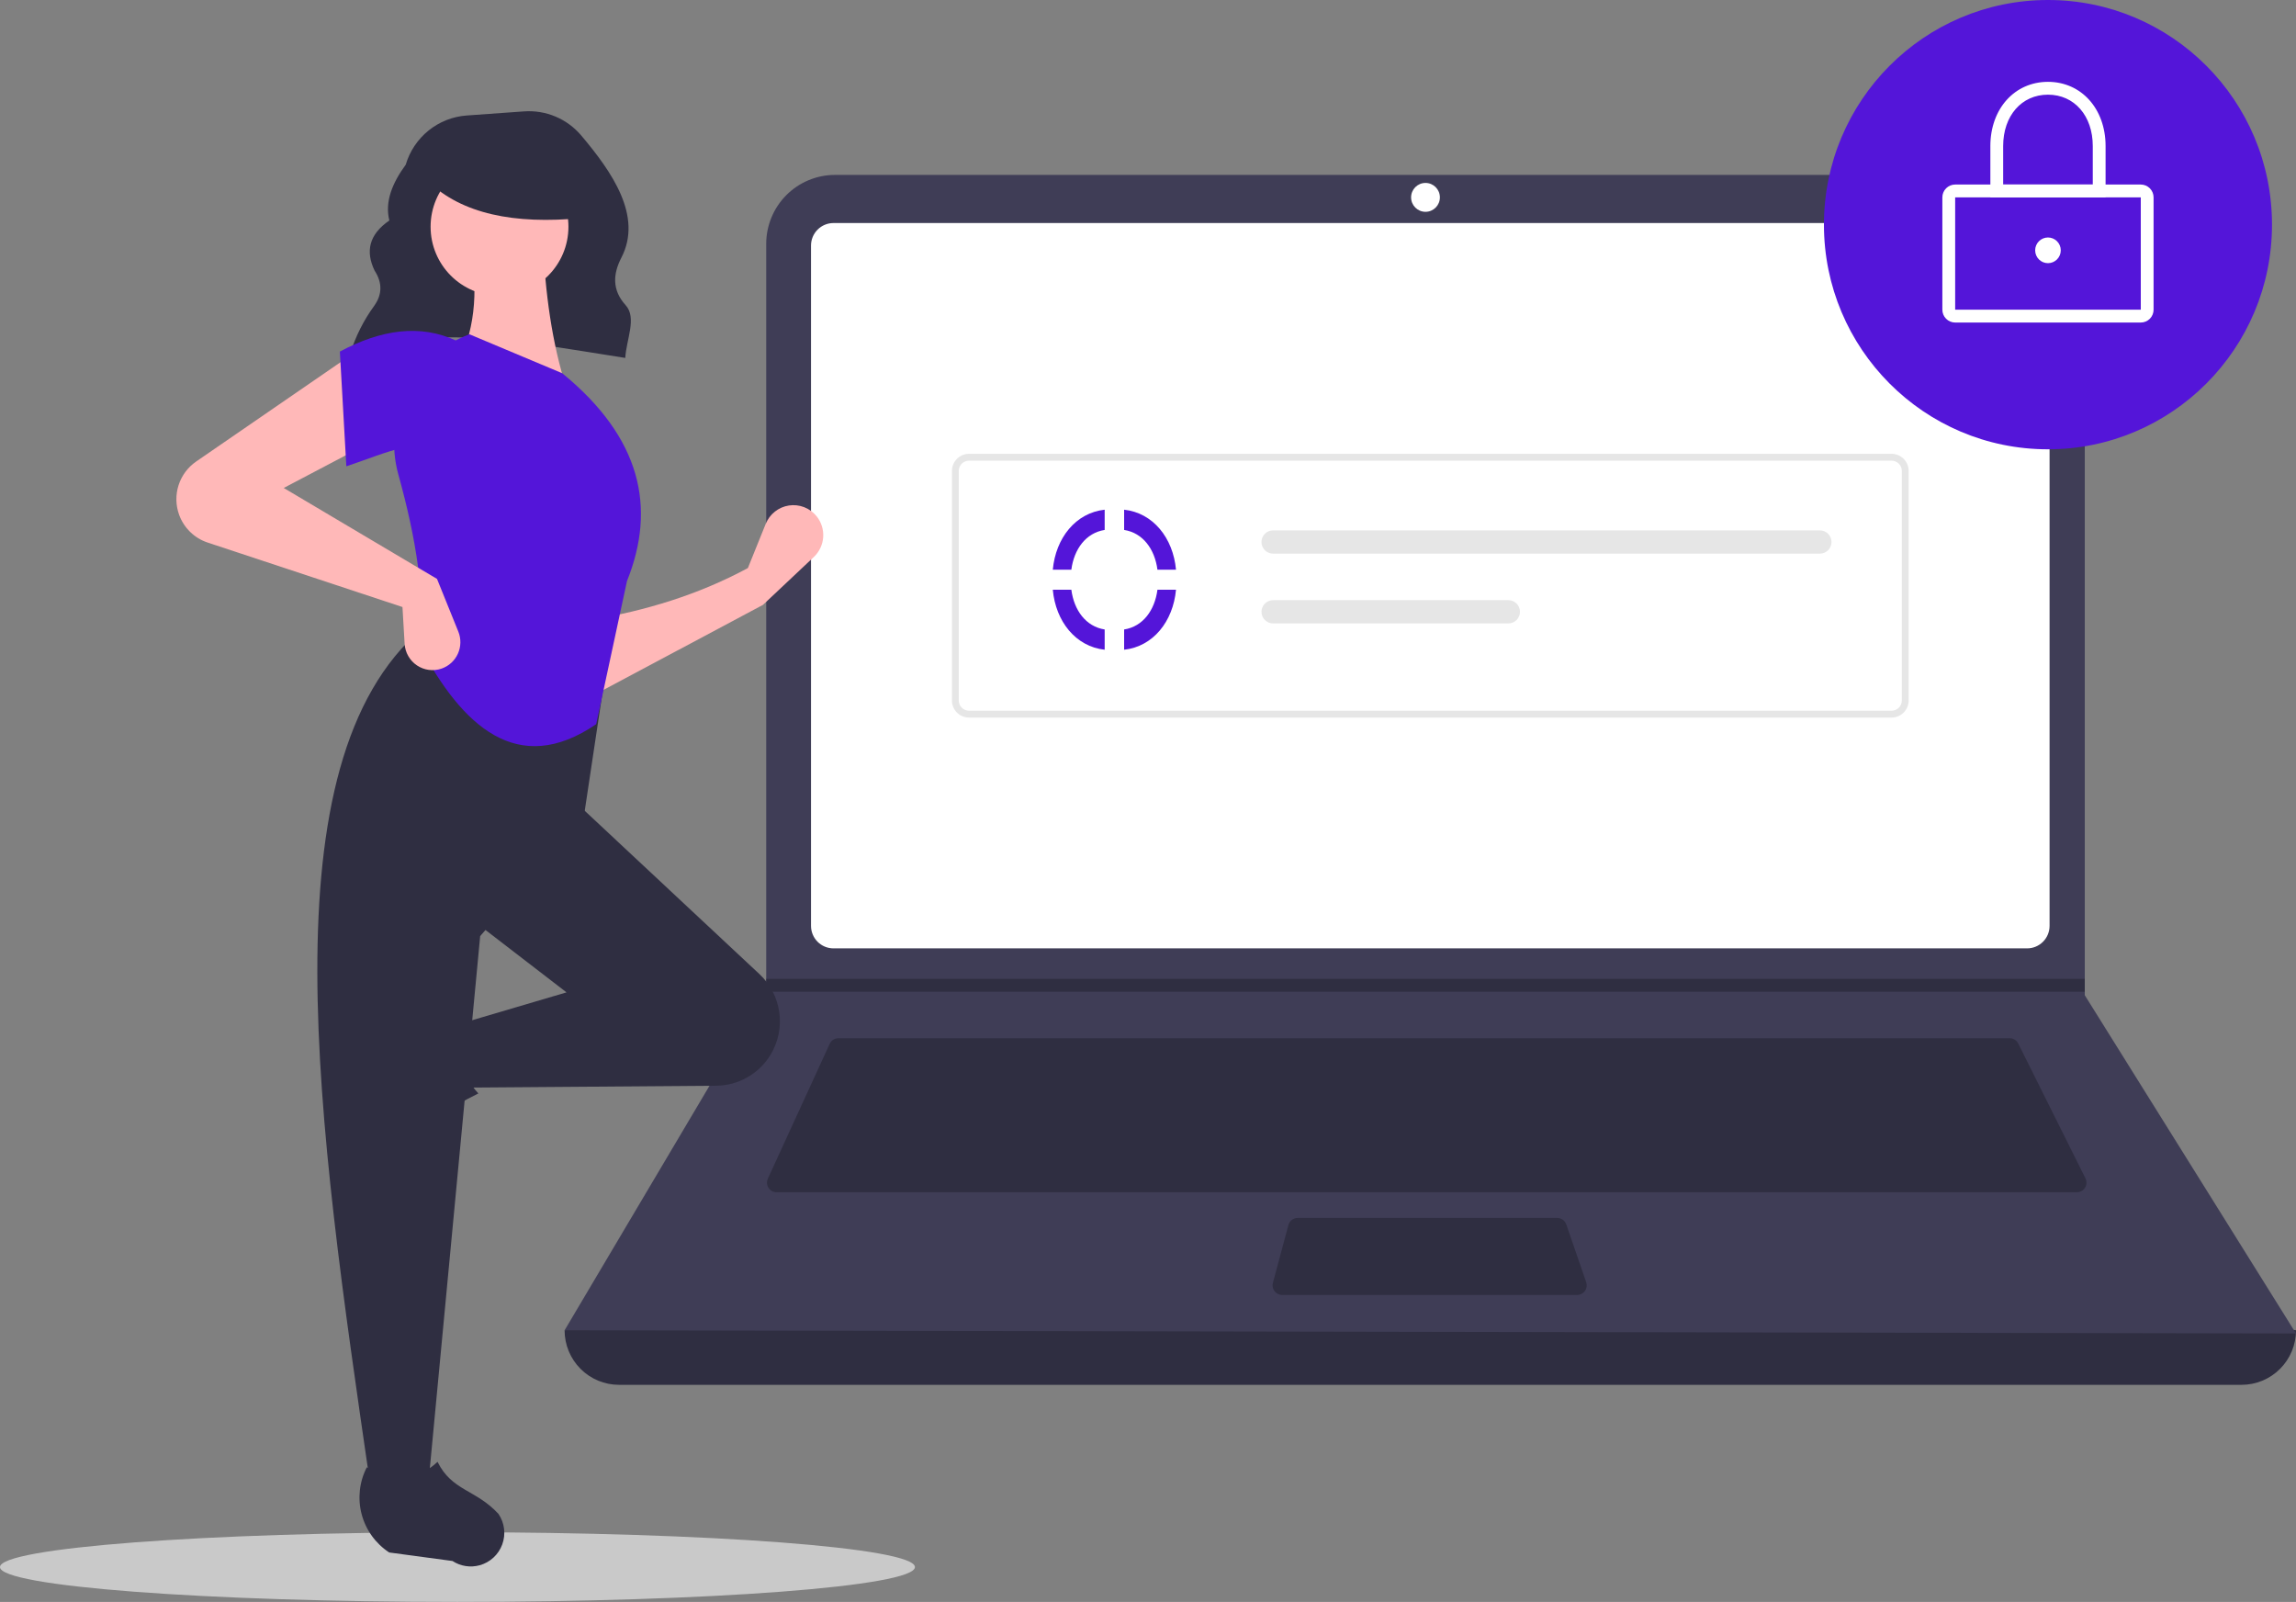 <svg width="410" height="286" viewBox="0 0 410 286" fill="none" xmlns="http://www.w3.org/2000/svg">
<rect x="0" y="0" width="410" height="286" fill="#808080" stroke="none"/>
<path d="M81.69 286C126.806 286 163.38 283.215 163.38 279.78C163.38 276.344 126.806 273.559 81.69 273.559C36.574 273.559 0 276.344 0 279.78C0 283.215 36.574 286 81.69 286Z" fill="#C9C9C9"/>
<path d="M62.442 63.458C76.659 57.396 94.365 61.237 111.658 63.903C111.819 60.675 113.77 56.745 111.726 54.493C109.244 51.757 109.473 48.882 110.966 45.99C114.786 38.595 109.313 30.727 103.788 24.185C102.542 22.714 100.968 21.558 99.194 20.811C97.419 20.064 95.493 19.747 93.574 19.887L83.338 20.62C80.847 20.798 78.47 21.735 76.525 23.305C74.58 24.875 73.159 27.003 72.453 29.404C70.009 32.737 68.701 36.06 69.525 39.366C65.864 41.875 65.249 44.902 66.894 48.316C68.289 50.465 68.274 52.557 66.83 54.591C64.934 57.184 63.482 60.076 62.534 63.147L62.442 63.458Z" fill="#2F2E41"/>
<path d="M400.284 247.242H110.535C107.958 247.242 105.487 246.216 103.665 244.389C101.843 242.563 100.82 240.085 100.82 237.502C205.854 225.263 308.914 225.263 410 237.502C410 240.085 408.976 242.563 407.154 244.389C405.332 246.216 402.861 247.242 400.284 247.242Z" fill="#2F2E41"/>
<path d="M410 238.075L100.82 237.502L136.653 177.052L136.824 176.765V43.541C136.824 41.924 137.141 40.323 137.759 38.829C138.376 37.335 139.28 35.977 140.421 34.834C141.561 33.69 142.915 32.783 144.405 32.165C145.895 31.546 147.493 31.227 149.105 31.228H360C361.612 31.227 363.209 31.546 364.7 32.165C366.19 32.783 367.544 33.69 368.684 34.834C369.825 35.977 370.729 37.335 371.346 38.829C371.964 40.323 372.281 41.924 372.281 43.541V177.682L410 238.075Z" fill="#3F3D56"/>
<path d="M148.825 39.822C147.765 39.824 146.748 40.246 145.998 40.998C145.248 41.75 144.826 42.77 144.825 43.833V165.306C144.826 166.369 145.248 167.389 145.998 168.141C146.748 168.892 147.765 169.315 148.825 169.317H361.994C363.055 169.315 364.071 168.892 364.821 168.14C365.571 167.389 365.993 166.369 365.995 165.306V43.833C365.993 42.77 365.571 41.75 364.822 40.998C364.072 40.247 363.055 39.824 361.994 39.822H148.825Z" fill="white"/>
<path d="M149.719 185.36C149.391 185.361 149.07 185.455 148.794 185.632C148.518 185.81 148.299 186.062 148.161 186.361L137.12 210.426C137 210.688 136.947 210.976 136.967 211.263C136.987 211.551 137.079 211.829 137.234 212.072C137.389 212.314 137.602 212.514 137.855 212.653C138.107 212.791 138.39 212.863 138.677 212.863H370.869C371.161 212.863 371.448 212.788 371.703 212.646C371.959 212.503 372.173 212.297 372.327 212.048C372.481 211.799 372.568 211.514 372.581 211.222C372.594 210.929 372.532 210.638 372.402 210.376L360.4 186.31C360.259 186.024 360.04 185.784 359.769 185.616C359.498 185.448 359.186 185.359 358.867 185.36H149.719Z" fill="#2F2E41"/>
<path d="M254.553 37.817C255.973 37.817 257.124 36.663 257.124 35.239C257.124 33.815 255.973 32.66 254.553 32.66C253.132 32.66 251.981 33.815 251.981 35.239C251.981 36.663 253.132 37.817 254.553 37.817Z" fill="white"/>
<path d="M231.73 217.447C231.353 217.448 230.987 217.573 230.688 217.802C230.389 218.032 230.173 218.354 230.075 218.719L227.305 229.033C227.237 229.288 227.228 229.555 227.279 229.814C227.33 230.072 227.44 230.316 227.6 230.525C227.76 230.735 227.966 230.905 228.202 231.021C228.438 231.138 228.697 231.199 228.96 231.199H281.632C281.905 231.199 282.174 231.133 282.417 231.008C282.66 230.882 282.87 230.7 283.028 230.477C283.187 230.254 283.29 229.996 283.329 229.724C283.367 229.453 283.341 229.177 283.251 228.918L279.691 218.604C279.574 218.266 279.355 217.973 279.065 217.766C278.775 217.559 278.427 217.447 278.071 217.447H231.73Z" fill="#2F2E41"/>
<path d="M372.281 174.76V177.052H136.653L136.83 176.766V174.76H372.281Z" fill="#2F2E41"/>
<path d="M365.709 80.218C387.803 80.218 405.714 62.26 405.714 40.109C405.714 17.957 387.803 0 365.709 0C343.615 0 325.704 17.957 325.704 40.109C325.704 62.26 343.615 80.218 365.709 80.218Z" fill="#5415D9"/>
<path d="M382.282 57.585H349.136C348.53 57.584 347.948 57.343 347.52 56.913C347.091 56.483 346.85 55.901 346.85 55.293V35.239C346.85 34.631 347.091 34.048 347.52 33.619C347.948 33.189 348.53 32.947 349.136 32.947H382.282C382.889 32.947 383.47 33.189 383.898 33.619C384.327 34.048 384.568 34.631 384.568 35.239V55.293C384.568 55.901 384.327 56.483 383.898 56.913C383.47 57.343 382.889 57.584 382.282 57.585ZM349.136 35.239V55.293H382.284L382.282 35.239L349.136 35.239Z" fill="white"/>
<path d="M375.996 35.239H355.422V26.071C355.422 19.43 359.748 14.611 365.709 14.611C371.669 14.611 375.996 19.43 375.996 26.071L375.996 35.239ZM357.708 32.947H373.71V26.071C373.71 20.673 370.42 16.903 365.709 16.903C360.998 16.903 357.708 20.673 357.708 26.071L357.708 32.947Z" fill="white"/>
<path d="M365.709 46.985C366.971 46.985 367.995 45.959 367.995 44.693C367.995 43.427 366.971 42.401 365.709 42.401C364.446 42.401 363.423 43.427 363.423 44.693C363.423 45.959 364.446 46.985 365.709 46.985Z" fill="white"/>
<path d="M337.782 128.114H173.038C172.229 128.113 171.453 127.791 170.881 127.217C170.309 126.644 169.988 125.867 169.987 125.056V84.083C169.988 83.272 170.309 82.495 170.881 81.921C171.453 81.348 172.229 81.025 173.038 81.025H337.782C338.591 81.025 339.366 81.348 339.938 81.921C340.51 82.495 340.832 83.272 340.833 84.083V125.056C340.832 125.867 340.51 126.644 339.938 127.217C339.366 127.791 338.591 128.113 337.782 128.114ZM173.038 82.248C172.552 82.249 172.087 82.442 171.744 82.786C171.401 83.13 171.208 83.597 171.207 84.083V125.056C171.208 125.542 171.401 126.009 171.744 126.353C172.087 126.697 172.552 126.89 173.038 126.891H337.782C338.267 126.89 338.733 126.697 339.076 126.353C339.419 126.009 339.612 125.542 339.613 125.056V84.083C339.612 83.597 339.419 83.13 339.076 82.786C338.733 82.442 338.267 82.249 337.782 82.248L173.038 82.248Z" fill="#E6E6E6"/>
<path d="M200.737 116C205.914 115.439 209.485 110.941 210 105.286H206.688C206.208 108.955 204.096 111.859 200.737 112.385V116Z" fill="#5415D9"/>
<path d="M197.263 116C192.086 115.439 188.515 110.941 188 105.286H191.312C191.792 108.955 193.904 111.859 197.263 112.385V116Z" fill="#5415D9"/>
<path d="M197.263 91C192.086 91.561 188.515 96.059 188 101.714H191.312C191.792 98.045 193.904 95.141 197.263 94.615V91Z" fill="#5415D9"/>
<path d="M200.737 91C205.914 91.561 209.485 96.059 210 101.714H206.688C206.208 98.045 204.096 95.141 200.737 94.615V91Z" fill="#5415D9"/>
<path d="M227.337 94.691C227.065 94.691 226.795 94.744 226.543 94.848C226.292 94.952 226.063 95.105 225.87 95.298C225.678 95.491 225.525 95.72 225.42 95.972C225.316 96.224 225.262 96.495 225.262 96.767C225.262 97.04 225.316 97.311 225.42 97.563C225.525 97.815 225.678 98.044 225.87 98.237C226.063 98.43 226.292 98.583 226.543 98.687C226.795 98.791 227.065 98.845 227.337 98.844H324.981C325.53 98.844 326.057 98.625 326.446 98.236C326.834 97.847 327.052 97.318 327.052 96.767C327.052 96.217 326.834 95.689 326.446 95.299C326.057 94.91 325.53 94.691 324.981 94.691H227.337Z" fill="#E6E6E6"/>
<path d="M227.337 107.151C226.788 107.151 226.261 107.369 225.873 107.759C225.484 108.148 225.266 108.677 225.266 109.227C225.266 109.778 225.484 110.306 225.873 110.696C226.261 111.085 226.788 111.304 227.337 111.304H269.354C269.903 111.304 270.43 111.085 270.818 110.696C271.207 110.306 271.425 109.778 271.425 109.227C271.425 108.677 271.207 108.148 270.818 107.759C270.43 107.369 269.903 107.151 269.354 107.151H227.337Z" fill="#E6E6E6"/>
<path d="M136.247 107.991L105.793 124.224L105.407 110.696C115.348 109.033 124.805 106.136 133.549 101.42L136.734 93.531C137.081 92.671 137.645 91.916 138.371 91.341C139.097 90.766 139.959 90.39 140.873 90.25C141.788 90.11 142.723 90.211 143.587 90.543C144.451 90.874 145.214 91.426 145.801 92.142C146.66 93.191 147.089 94.528 147.002 95.882C146.915 97.236 146.317 98.506 145.331 99.435L136.247 107.991Z" fill="#FFB8B8"/>
<path d="M61.835 201.714C61.613 200.897 61.566 200.042 61.697 199.206C61.828 198.369 62.134 197.57 62.595 196.861L69.285 186.567C70.867 184.132 73.295 182.374 76.097 181.632C78.9 180.891 81.877 181.22 84.451 182.555C81.64 187.353 82.032 191.563 85.422 195.221C80.159 197.797 75.294 201.122 70.979 205.093C70.191 205.631 69.286 205.973 68.34 206.09C67.394 206.207 66.433 206.096 65.539 205.765C64.644 205.435 63.841 204.894 63.197 204.19C62.553 203.485 62.086 202.636 61.835 201.714Z" fill="#2F2E41"/>
<path d="M137.634 188.255C136.622 189.947 135.193 191.349 133.484 192.327C131.776 193.306 129.845 193.828 127.878 193.842L83.434 194.18L81.507 182.972L101.167 177.174L84.591 164.42L102.709 143.162L135.617 173.914C137.541 175.711 138.791 178.116 139.158 180.727C139.525 183.337 138.987 185.994 137.634 188.255Z" fill="#2F2E41"/>
<path d="M76.495 264.909H66.087C56.741 200.685 47.229 136.281 75.338 112.242L108.491 117.653L104.251 145.868L85.747 167.125L76.495 264.909Z" fill="#2F2E41"/>
<path d="M85.645 279.458C84.83 279.681 83.977 279.728 83.143 279.597C82.308 279.466 81.511 279.159 80.804 278.697L69.502 277.174C67.074 275.588 65.32 273.153 64.58 270.344C63.841 267.534 64.168 264.549 65.5 261.968C70.286 264.786 74.484 264.393 78.133 260.994C80.711 266.212 84.958 265.894 89.014 270.29C89.551 271.08 89.892 271.987 90.009 272.936C90.126 273.885 90.015 274.848 89.685 275.745C89.355 276.642 88.817 277.447 88.114 278.093C87.411 278.739 86.564 279.207 85.645 279.458Z" fill="#2F2E41"/>
<path d="M101.167 69.341L81.892 64.703C85.093 58.133 85.357 50.823 83.82 43.059L96.927 42.672C97.337 52.327 98.58 61.347 101.167 69.341Z" fill="#FFB8B8"/>
<path d="M106.464 129.29C92.433 138.877 82.519 129.618 74.953 115.334C76.004 106.593 74.302 96.133 71.149 84.768C69.747 79.755 70.271 74.397 72.617 69.752C74.962 65.107 78.96 61.513 83.819 59.678L100.396 66.635C114.471 78.138 117.242 90.598 111.961 103.739L106.464 129.29Z" fill="#5415D9"/>
<path d="M66.087 79.003L50.667 87.12L78.037 103.353L81.846 112.771C82.1 113.4 82.224 114.074 82.21 114.752C82.195 115.43 82.044 116.098 81.764 116.716C81.484 117.333 81.081 117.887 80.581 118.344C80.08 118.8 79.492 119.149 78.852 119.37C78.125 119.622 77.35 119.701 76.587 119.602C75.825 119.503 75.095 119.228 74.456 118.799C73.817 118.37 73.286 117.798 72.904 117.129C72.522 116.46 72.299 115.711 72.254 114.941L71.869 108.377L37.082 96.868C35.91 96.48 34.841 95.83 33.957 94.966C33.072 94.103 32.395 93.049 31.977 91.885C31.368 90.188 31.337 88.336 31.889 86.62C32.441 84.903 33.546 83.418 35.029 82.398L63.003 63.157L66.087 79.003Z" fill="#FFB8B8"/>
<path d="M81.507 80.549C75.076 77.724 69.228 80.793 61.846 83.255L60.69 62.77C68.019 58.854 75.007 57.798 81.507 60.838L81.507 80.549Z" fill="#5415D9"/>
<path d="M89.2 52.819C95.996 52.819 101.506 47.295 101.506 40.481C101.506 33.666 95.996 28.142 89.2 28.142C82.403 28.142 76.893 33.666 76.893 40.481C76.893 47.295 82.403 52.819 89.2 52.819Z" fill="#FFB8B8"/>
<path d="M103.922 38.924C91.737 40.12 82.453 38.123 76.519 32.434V27.853H102.888L103.922 38.924Z" fill="#2F2E41"/>
</svg>
